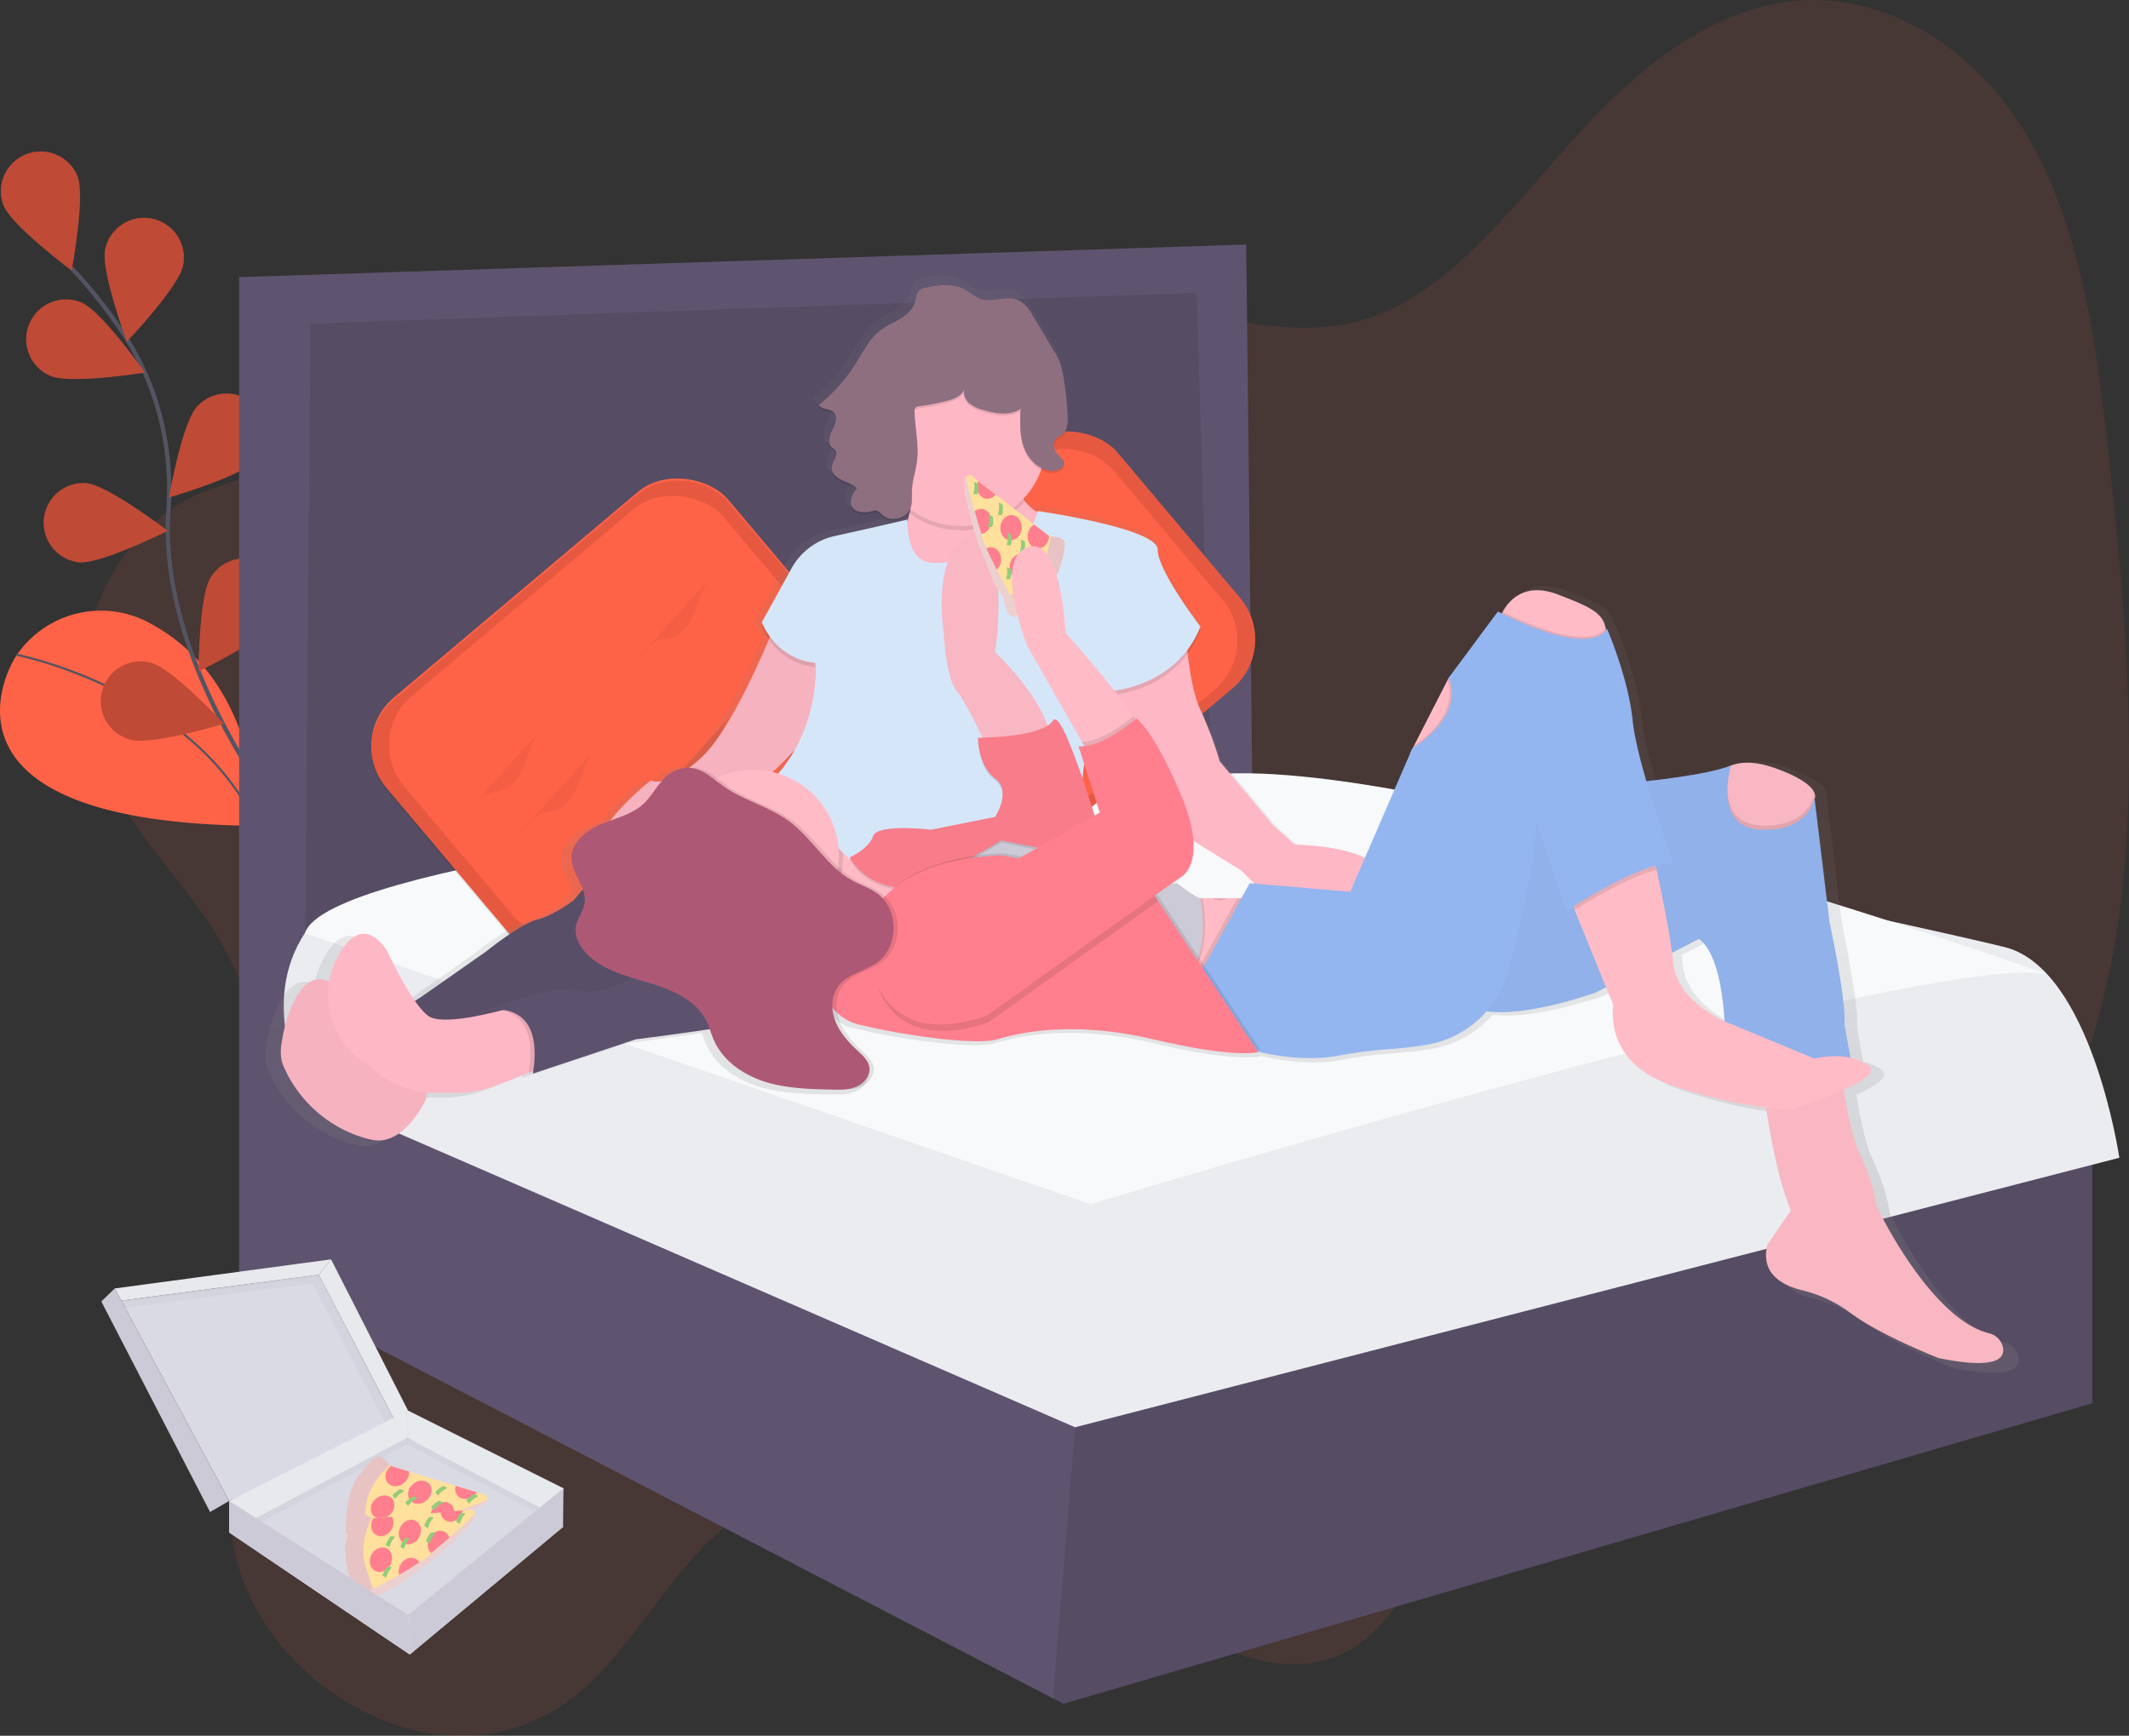 <svg id="6818efaf-4378-4c14-9516-44b92eaf5782" data-name="Layer 1" xmlns="http://www.w3.org/2000/svg" xmlns:xlink="http://www.w3.org/1999/xlink" width="995.12" height="811.51" viewBox="0 0 995.12 811.51"><rect x="0" y="0" width="995.12" height="811.51" fill="#333333" stroke="none"/><defs><linearGradient id="169a6170-5824-47ab-9bf9-72bd245246b5" x1="636.24" y1="686.05" x2="636.24" y2="173.03" gradientUnits="userSpaceOnUse"><stop offset="0" stop-color="gray" stop-opacity="0.25"/><stop offset="0.54" stop-color="gray" stop-opacity="0.12"/><stop offset="1" stop-color="gray" stop-opacity="0.1"/></linearGradient></defs><title>staying in</title><path d="M205,483.61c36.68,62.7,29.77,146.88,13.62,213-5.41,22.13-11.63,45.49-7,70.5,5.63,30.59,26.18,55,47,69.12,37.93,25.78,81.26,26.07,112.8.76,27.26-21.88,45.21-60.7,73-81.35C491,721,554.78,744.1,610.23,778.67c39.23,24.46,82.39,55.3,118.64,39.23,25.51-11.31,41.42-44.5,48.86-80.84,3.59-17.55,5.76-36.75,14-50,4.89-7.88,11.62-13.07,18.58-17.28,63.6-38.51,149.62-3.13,211-47,41.43-29.61,65-92.17,72.77-159.47s1.44-139.64-6.51-210.91c-5.65-50.65-13.3-104.92-38.74-146.59-26.91-44.09-69.35-64.47-106.25-61.25S873.6,71.49,846,100.63c-34.53,36.43-65.67,83.25-110.34,94.23-30.42,7.48-63.65-2.74-96-8.83-54-10.19-107.27-8.83-160.16-6.68-50.63,2.06-101.57,4.92-148.76,22.43-33.39,12.39-59,39.18-90.18,56.27-20.31,11.14-43.22,12.09-62.15,27.13-23.32,18.53-43.5,53.25-34.18,97.94C153.1,425.59,185.5,450.33,205,483.61Z" transform="translate(-102.44 -44.25)" fill="#ff6347" opacity="0.1"/><path d="M109.56,351.58S60,429,222.49,430.35c0,0,2.39-67.38-50.73-95.14a47.66,47.66,0,0,0-61.44,15.22Z" transform="translate(-102.44 -44.25)" fill="#ff6347"/><path d="M109.93,350.28s83.23,16.4,112.56,80.07" transform="translate(-102.44 -44.25)" fill="none" stroke="#535461" stroke-miterlimit="10"/><path d="M229.75,419.93s-53.44-69.06-48.56-137.14c2-28.57-4.71-57.11-20.21-81.21a222.5,222.5,0,0,0-25.11-32" transform="translate(-102.44 -44.25)" fill="none" stroke="#535461" stroke-miterlimit="10" stroke-width="2"/><path d="M138.67,126.65c3.73,9.56-2.76,44.05-2.76,44.05s-28.14-21-31.87-30.53a18.59,18.59,0,0,1,34.63-13.52Z" transform="translate(-102.44 -44.25)" fill="#ff6347"/><path d="M188,168.45c-2.06,10.06-26.26,35.48-26.26,35.48s-12.22-32.9-10.16-43A18.59,18.59,0,1,1,188,168.45Z" transform="translate(-102.44 -44.25)" fill="#ff6347"/><path d="M222,259.45c-6.86,7.64-40.57,17.37-40.57,17.37s6.06-34.57,12.91-42.21A18.59,18.59,0,1,1,222,259.45Z" transform="translate(-102.44 -44.25)" fill="#ff6347"/><path d="M232.33,334.11c-5.47,8.69-37.06,24-37.06,24s.13-35.09,5.6-43.78a18.59,18.59,0,1,1,31.46,19.8Z" transform="translate(-102.44 -44.25)" fill="#ff6347"/><path d="M126.08,220c9.46,4,44.11-1.58,44.11-1.58S150,189.7,140.51,185.71A18.59,18.59,0,1,0,126.08,220Z" transform="translate(-102.44 -44.25)" fill="#ff6347"/><path d="M139.21,307.13c10.22,1,41.61-14.71,41.61-14.71S153,271.1,142.73,270.13a18.59,18.59,0,0,0-3.52,37Z" transform="translate(-102.44 -44.25)" fill="#ff6347"/><path d="M163.6,390.1c9.91,2.69,43.5-7.47,43.5-7.47s-23.87-25.73-33.78-28.41a18.59,18.59,0,1,0-9.72,35.88Z" transform="translate(-102.44 -44.25)" fill="#ff6347"/><path d="M138.67,126.65c3.73,9.56-2.76,44.05-2.76,44.05s-28.14-21-31.87-30.53a18.59,18.59,0,0,1,34.63-13.52Z" transform="translate(-102.44 -44.25)" opacity="0.25"/><path d="M188,168.45c-2.06,10.06-26.26,35.48-26.26,35.48s-12.22-32.9-10.16-43A18.59,18.59,0,1,1,188,168.45Z" transform="translate(-102.44 -44.25)" opacity="0.25"/><path d="M222,259.45c-6.86,7.64-40.57,17.37-40.57,17.37s6.06-34.57,12.91-42.21A18.59,18.59,0,1,1,222,259.45Z" transform="translate(-102.44 -44.25)" opacity="0.25"/><path d="M232.33,334.11c-5.47,8.69-37.06,24-37.06,24s.13-35.09,5.6-43.78a18.59,18.59,0,1,1,31.46,19.8Z" transform="translate(-102.44 -44.25)" opacity="0.25"/><path d="M126.08,220c9.46,4,44.11-1.58,44.11-1.58S150,189.7,140.51,185.71A18.59,18.59,0,1,0,126.08,220Z" transform="translate(-102.44 -44.25)" opacity="0.25"/><path d="M139.21,307.13c10.22,1,41.61-14.71,41.61-14.71S153,271.1,142.73,270.13a18.59,18.59,0,0,0-3.52,37Z" transform="translate(-102.44 -44.25)" opacity="0.25"/><path d="M163.6,390.1c9.91,2.69,43.5-7.47,43.5-7.47s-23.87-25.73-33.78-28.41a18.59,18.59,0,1,0-9.72,35.88Z" transform="translate(-102.44 -44.25)" opacity="0.25"/><polygon points="123 140.05 123 481.88 577.8 393.53 569.11 131.36 123 140.05" fill="#5f546f"/><polygon points="123 140.05 123 481.88 577.8 393.53 569.11 131.36 123 140.05" opacity="0.1"/><polygon points="977.93 543.08 977.93 656.06 497.06 796.55 492.15 794.01 111.77 596.67 111.77 129.55 582.51 114.34 585.41 373.61 566.58 379.41 559.34 136.91 145.09 151.28 142.19 502.52 502.85 660.4 503.12 660.34 977.93 543.08" fill="#5f546f"/><polygon points="977.93 543.08 977.93 656.06 497.06 796.55 492.15 794.01 503.12 660.34 977.93 543.08" opacity="0.1"/><path d="M500.64,423.29s-232.82,23.23-255.46,56.88S245,555.1,245,555.1L604.93,711.53l488.12-126s-13-88.35-53.59-98.49S675.9,407.36,675.9,407.36,545.54,399.39,500.64,423.29Z" transform="translate(-102.44 -44.25)" fill="#ebecf0"/><path d="M245,480.5,612.17,607.24s391.64-118.77,447.12-107.55c0,0-274-98.05-383.39-93.79-87.21,3.4-178.52,17.72-178.52,17.72S255.13,447.92,245,480.5Z" transform="translate(-102.44 -44.25)" fill="#f8f9fa"/><rect x="287.05" y="304.73" width="209" height="148.87" rx="30" ry="30" transform="translate(-254.64 297.31) rotate(-40.12)" fill="#ff6347"/><rect x="287.05" y="305.73" width="209" height="148.87" rx="30" ry="30" transform="translate(-255.29 297.54) rotate(-40.12)" opacity="0.1"/><rect x="293.9" y="309.61" width="195.3" height="139.1" rx="30" ry="30" transform="translate(-254.64 297.31) rotate(-40.12)" fill="#ff6347"/><path d="M319.69,425.14c2.86-3.88,6-8,10.45-9.72,2.61-1,5.52-1.18,8.1-2.27,5.42-2.3,8.34-8.14,10.32-13.69s3.66-11.55,8-15.53" transform="translate(-102.44 -44.25)" opacity="0.05"/><path d="M344.66,434.56c2.86-3.88,6-8,10.45-9.72,2.61-1,5.52-1.18,8.1-2.27,5.42-2.3,8.34-8.14,10.32-13.69s3.66-11.55,8-15.53" transform="translate(-102.44 -44.25)" opacity="0.05"/><path d="M399.22,353.63c2.86-3.88,6-8,10.45-9.72,2.61-1,5.52-1.18,8.1-2.27,5.42-2.3,8.34-8.14,10.32-13.69s3.66-11.55,8-15.53" transform="translate(-102.44 -44.25)" opacity="0.05"/><path d="M408.79,418.15c2.86-3.88,6-8,10.45-9.72,2.61-1,5.52-1.18,8.1-2.27,5.42-2.3,8.34-8.14,10.32-13.69s3.66-11.55,8-15.53" transform="translate(-102.44 -44.25)" opacity="0.1"/><rect x="469.05" y="282.73" width="209" height="148.87" rx="30" ry="30" transform="translate(-197.63 409.41) rotate(-40.12)" fill="#ff6347"/><rect x="469.05" y="282.73" width="209" height="148.87" rx="30" ry="30" transform="translate(-197.63 409.41) rotate(-40.12)" opacity="0.1"/><rect x="475.9" y="287.61" width="195.3" height="139.1" rx="30" ry="30" transform="translate(-197.63 409.41) rotate(-40.12)" fill="#ff6347"/><path d="M501.69,403.14c2.86-3.88,6-8,10.45-9.72,2.61-1,5.52-1.18,8.1-2.27,5.42-2.3,8.34-8.14,10.32-13.69s3.66-11.55,8-15.53" transform="translate(-102.44 -44.25)" opacity="0.05"/><path d="M526.66,412.56c2.86-3.88,6-8,10.45-9.72,2.61-1,5.52-1.18,8.1-2.27,5.42-2.3,8.34-8.14,10.32-13.69s3.66-11.55,8-15.53" transform="translate(-102.44 -44.25)" opacity="0.05"/><path d="M581.22,331.63c2.86-3.88,6-8,10.45-9.72,2.61-1,5.52-1.18,8.1-2.27,5.42-2.3,8.34-8.14,10.32-13.69s3.66-11.55,8-15.53" transform="translate(-102.44 -44.25)" opacity="0.05"/><path d="M590.79,396.15c2.86-3.88,6-8,10.45-9.72,2.61-1,5.52-1.18,8.1-2.27,5.42-2.3,8.34-8.14,10.32-13.69s3.66-11.55,8-15.53" transform="translate(-102.44 -44.25)" opacity="0.1"/><path d="M1045.87,678.44a8.93,8.93,0,0,0-6.68-6.59c-28.13-7-53.45-60.45-53.45-60.45s-1-10.18-8.14-25.45c-3.33-7.13-5.76-19.13-7.42-29.91,9.09-4.1,16-8.67,11.49-11.83a22.74,22.74,0,0,0-8.32-3.49l-2.88-15.85c1-11.2-7.13-48.87-7.13-48.87l-7.05-58.42s.81-1.37-.45-3.63l0-.08-.19-.32-.09-.13-.21-.31-.12-.16-.38-.47-.25-.29-.21-.22-.3-.31-.23-.22-.36-.33-.24-.21-.47-.39-.21-.17c-.49-.39-1-.79-1.66-1.19l-.17-.11-.8-.51-.26-.16-.83-.49-.28-.16-1-.54-.21-.11q-1.29-.67-2.81-1.36l-.25-.11-1.3-.57-.45-.19-1.24-.51-.52-.21-1.37-.52-.49-.19-2-.71c-.67-.23-1.32-.44-2-.64l-.71-.2-1.19-.33-.77-.19-1.07-.24-.73-.15-1.1-.19-.59-.1q-.81-.12-1.59-.2l-.32,0-1.24-.09-.49,0h-1.49l-1,0-.39,0-1.17.12H921q-.66.09-1.28.21l-.11,0-1,.24-.3.08-.79.24-.34.11-.68.25-.35.14-.11,0-.24.11c-8.59,3-23.51,5.36-39.49,7.14-3.13-10.82-5.79-21.56-6.52-28.81-2-20.36-12.22-43.78-12.22-43.78a3.58,3.58,0,0,1-.41.76c0-.27-.09-.54-.14-.8-1.44-7.34-6.45-10-22.87-16.25-16-6.1-23.45,3.21-26.18,8.27-.16.29-.29.56-.42.82l-1.9-.94-23.42,31.56L781.6,361l-16,31.32-.54,1.06-.22.15-22.59,52.2c-12.71-6.38-33.4-6.38-33.4-6.38l-10.18-9.16L673.2,399.64A175,175,0,0,0,664,375.2c-3.29-7.13-5.1-18.1-6.08-26.7a46.94,46.94,0,0,0,6.08-11l-.56-.73c.19-.43.38-.86.56-1.3,0,0-20.36-26.47-20.36-36.65s-57-18.33-57-18.33-.05.2-.15.53a21.43,21.43,0,0,1-6-5.18c-.28-.35-.56-.73-.83-1.12a40.71,40.71,0,0,0,8.48-13.7,12.12,12.12,0,0,0,5.75,1.46c2.53,0,5.59-1.75,5.1-4.23h0a2.58,2.58,0,0,0,0-1c-.28-1.43-1.63-2.34-2.68-3.35a7.23,7.23,0,0,1-2.12-4.33,3.93,3.93,0,0,1,1.11-2.45,28.1,28.1,0,0,1,2.86-1.94c2.34-1.83,2.7-5.11,2.63-8.14,0-.64,0-1.27,0-1.89a145.48,145.48,0,0,0-2.28-19.92,32.5,32.5,0,0,0-1.24-5,36.6,36.6,0,0,0-3.33-6.47l-9.92-16.47a19.88,19.88,0,0,0-4.54-5.77c-6.93-5.33-15,1.16-21.62-2.59-3.46-1.94-5.94-4.4-10-5.33-4.71-1.07-9.66-.44-14.31.58a6.74,6.74,0,0,0-3.5,1.55c-1.31,1.35-1.33,3.44-1.83,5.25-1,3.5-3.9,6.11-7,8s-6.51,3.27-9.4,5.47c-5.28,4-8.29,10.22-11.82,15.83A81.51,81.51,0,0,1,482.54,230a2.47,2.47,0,0,0,.43.65l-.43.37c1,2.29,4.6,1.62,6.6,3.15a3.73,3.73,0,0,1,1.42,2.77,12.88,12.88,0,0,1-1.41,4.57c-.94,1.87-1.88,4.14-1.7,6.1a4.24,4.24,0,0,0,1,3.4,15.74,15.74,0,0,1,1.81,1.69,2.57,2.57,0,0,1,.41,1c-.29,1.86-1.91,3.9-2.08,5.94a4.16,4.16,0,0,0,0,.86c0,.05,0,.1,0,.16-.23,2.73,2.24,4.93,4.72,6.1,2.3,1.09,4.88,1.8,6.74,3.49-1.34,1.95-2.58,4.24-2.36,6.39a4.72,4.72,0,0,0,.45,2.59c1.58,3.17,6.08,3.19,9.52,2.35a4.85,4.85,0,0,1,2.78-.15,6.35,6.35,0,0,1,2.07,1.7c3.74,3.67,10.94,2.3,13.26-2.33l-.18.75c-.31,1.26-.66,2.55-1,3.87,0-.28,0-.55,0-.84,0,0-19.28,4.51-34.46,7.8a31.13,31.13,0,0,0-20.67,15.44l-14.1,25.63s.15.43.48,1.16l-.48.88a29.1,29.1,0,0,0,3.35,6.16c-6.43,15.16-20,44.78-31.86,55.94a70.77,70.77,0,0,1-6.07,5.12,15.51,15.51,0,0,0-6.89,1.42,17.41,17.41,0,0,0-6.24,5c-3.48.57-5.23-.29-5.23-.29s-11.67,9.18-19.19,19.1c-1.55.56-3.09,1.13-4.6,1.76-6.93,2.92-13.94,8.57-13.87,16.09,0,5.28,3.62,10,5.38,15l-4.37,5.1s-9.16,7.13-17.31,9.16S324,490.24,324,490.24l-30.54,21.38-3.22,2.07c-6.65-9.45-13.07-23.45-13.07-23.45s-11.2-20.36-23.42,2l-.37.67a38.32,38.32,0,0,0-3.95,11.51c-14.33-7-21.28,20.36-22.16,26.51-.2,1.39-2.07,8.11.4,13.72a60.79,60.79,0,0,0,37.41,33.87,50.59,50.59,0,0,0,5,1.27c15.27,3.05,25.45-19.34,25.45-19.34l.32-3.22a47.08,47.08,0,0,0,7,.2c1.49-.07,3-.08,4.67,0A60.35,60.35,0,0,0,331.41,553l13-5.21,2.17-.87c-.06.43-.12.86-.19,1.3L395.27,532s16.7-2.09,35.26-4.82c.58,1.64,1.12,3.3,1.8,4.91,4.25,10,14,16.77,24.31,20.05s21.34,3.55,32.17,3.79c1.12,0,2.24,0,3.37,0,3.55.05,7.17-.06,10.39-1.5,3.63-1.62,6.61-5.42,5.93-9.34-.53-3.06-3-5.33-5.3-7.43-4.41-4.08-8.62-8.62-10.84-14.2a20.88,20.88,0,0,1-1.15-4.06,22.38,22.38,0,0,0,9.93,5.47c20.36,5.09,56,10.18,66.17,7.13s35.63-9.16,74.32,0,49.88,6.11,49.88,6.11l-.17-.25c10.14,2.37,24.75,4.5,38.57,1.88a208.75,208.75,0,0,1,24.46-3.12c5.19-.36,11.25-1,17.41-2a48.32,48.32,0,0,0,28.38-16c20.3,2.75,52.19-9,52.19-9l4.67-2.43,3.48,8.54s-5.09,26.47,26.47,37.67a229.9,229.9,0,0,0,46.19,11.16c5.13,34.72,11.84,48.9,11.84,48.9l-11.2,16.29c-3.45,13.78,7,19.47,16.84,21.8a62.72,62.72,0,0,1,22.79,10.8c14.2,10.55,41.81,21.35,41.81,21.35C1043.27,689.4,1047,683.6,1045.87,678.44ZM683.38,451.56l6.3,6.3-2.23-.19-3.92,7.13H664c-2,0-11.2-7.13-11.2-7.13l-2.6.26,4.64-3.31s6.71-3.63,5.79-17.12Zm-69.71-26.07c-1.7-5.45-3.61-11.37-5.56-17.09.24-2.27.52-4.53.85-6.75l7.23,22.42ZM471,394.22a72.91,72.91,0,0,1-7.84,11.25c-.91-.28-1.83-.51-2.76-.73l0,0S465.17,400.56,471,394.22ZM889,495.33c-.15-1.41-.34-2.94-.56-4.55l12.77-6.65c8.16,6.12,11.21,23.47,12.22,39.27C909,521.39,890.81,512.26,889,495.33Z" transform="translate(-102.44 -44.25)" fill="url(#169a6170-5824-47ab-9bf9-72bd245246b5)"/><path d="M902.55,410.17s6-15,29-7,19.07,14.62,19.07,14.62l-3.07,13.38-12,7-20-2Z" transform="translate(-102.44 -44.25)" fill="#ffbcc7"/><path d="M950.8,417.25a1.93,1.93,0,0,1-.18.54l-3.07,13.38-12,7-20-2-13-26a15.84,15.84,0,0,1,8.43-7.82c4.47-1.87,11.07-2.48,20.57.82C950.68,409.82,951.18,415.52,950.8,417.25Z" transform="translate(-102.44 -44.25)" opacity="0.03"/><path d="M961.55,531.17s3,37,10,52,8,25,8,25,24.86,52.49,52.5,59.38a8.77,8.77,0,0,1,6.56,6.47c1.11,5.07-2.56,10.77-30.06,5.15,0,0-27.12-10.61-41.07-21a61.61,61.61,0,0,0-22.39-10.61c-9.62-2.29-19.92-7.88-16.54-21.42l11-16s-9-19-14-67S961.55,531.17,961.55,531.17Z" transform="translate(-102.44 -44.25)" fill="#ffbcc7"/><path d="M853.55,346.17c0,14-50-13-50-13a18.83,18.83,0,0,1,1.28-2.88c2.69-5,10-14.11,25.72-8.12,16.12,6.14,21,8.75,22.46,16A42.92,42.92,0,0,1,853.55,346.17Z" transform="translate(-102.44 -44.25)" fill="#ffbcc7"/><polygon points="692.11 305.92 662.11 363.92 659.31 351.77 660.86 348.73 676.58 317.97 677.11 316.92 692.11 305.92" fill="#ffbcc7"/><polygon points="588.11 419.92 572.11 454.92 561.11 465.92 555.95 460.49 553.89 458.32 542.11 445.92 553.11 419.92 588.11 419.92" fill="#ffbcc7"/><path d="M605.55,306.17s-68,32-70,31-28-7-16-31a105.49,105.49,0,0,0,8-22,93.58,93.58,0,0,0,3-24s42-19,45,3c1,7.12,3.3,12,6,15.43a19.69,19.69,0,0,0,13,7.57Z" transform="translate(-102.44 -44.25)" fill="#feb7c5"/><path d="M304.55,528.17l-3,30s-10,22-25,19a49.66,49.66,0,0,1-4.87-1.25,59.71,59.71,0,0,1-36.74-33.27c-2.43-5.51-.58-12.11-.39-13.48,1-7,10-42,29-20s30,33,30,33Z" transform="translate(-102.44 -44.25)" fill="#feb7c5"/><path d="M467.55,411.17l-85,40-12,14s-9,7-17,9-24,15-24,15l-30,21-14,9,14,11,43-10,52-11,27-13,77-67Z" transform="translate(-102.44 -44.25)" fill="#5d526d"/><path d="M304.55,528.17l-3,30s-10,22-25,19a49.66,49.66,0,0,1-4.87-1.25,59.71,59.71,0,0,1-36.74-33.27c-2.43-5.51-.58-12.11-.39-13.48,1-7,10-42,29-20s30,33,30,33Z" transform="translate(-102.44 -44.25)" opacity="0.03"/><path d="M467.55,411.17l-85,40-12,14s-9,7-17,9-24,15-24,15l-30,21-14,9,14,11,43-10,52-11,27-13,77-67Z" transform="translate(-102.44 -44.25)" opacity="0.05"/><path d="M363.55,540.17l-13.94,5.57-12.79,5.12a59.28,59.28,0,0,1-23.49,4.31c-1.6,0-3.13,0-4.59,0a45.68,45.68,0,0,1-31.81-10.83c-1.67-1.43-3.43-2.77-5.22-4a37.7,37.7,0,0,1-11.52-48.52l.36-.66c12-22,23-2,23-2s11,24,19,30c5.45,4.09,23.42.29,34.33-2.55,5.11-1.33,8.67-2.45,8.67-2.45Z" transform="translate(-102.44 -44.25)" fill="#feb7c5"/><path d="M349.61,545.74c3.26-21.38-5-27.67-12.73-29.12,5.11-1.33,8.67-2.45,8.67-2.45l18,26Z" transform="translate(-102.44 -44.25)" opacity="0.1"/><path d="M514.55,422.17l-104,73s-27,16-37,12-46,10-46,10,30-9,24,29l48-16s72-9,82-14,52-91,52-91Z" transform="translate(-102.44 -44.25)" fill="#5d526d"/><path d="M656.55,337.17s1,26,7,39a171.89,171.89,0,0,1,9,24l25,30,10,9s38,0,42,16-58,5-58,5l-9-9-42-26-24-73Z" transform="translate(-102.44 -44.25)" fill="#feb7c5"/><path d="M465.55,334.17s-19,49-35,64-24,11-24,11-42,33-17,41,38-27,38-27l36-18s33-29,31-50S465.55,334.17,465.55,334.17Z" transform="translate(-102.44 -44.25)" fill="#feb7c5"/><path d="M465.55,334.17s-19,49-35,64-24,11-24,11-42,33-17,41,38-27,38-27l36-18s33-29,31-50S465.55,334.17,465.55,334.17Z" transform="translate(-102.44 -44.25)" opacity="0.03"/><path d="M546.11,309.1c-7.41.38-19.25,3.71-19.56-19.93,0,0-18.94,4.43-33.85,7.66A30.58,30.58,0,0,0,472.39,312l-13.85,25.17s6,17,25,19c0,0,4,40-32,65s93,60,93,60l64-21s-7-72,14-91c0,0,30-2,41-30,0,0-20-26-20-36s-56-18-56-18-6.78,27.4-30.39,24.28A60.4,60.4,0,0,0,546.11,309.1Z" transform="translate(-102.44 -44.25)" opacity="0.1"/><path d="M546.11,307.1c-7.41.38-19.25,3.71-19.56-19.93,0,0-18.94,4.43-33.85,7.66A30.58,30.58,0,0,0,472.39,310l-13.85,25.17s6,17,25,19c0,0,4,40-32,65s93,60,93,60l64-21s-7-72,14-91c0,0,30-2,41-30,0,0-20-26-20-36s-56-18-56-18-6.78,27.4-30.39,24.28A60.4,60.4,0,0,0,546.11,307.1Z" transform="translate(-102.44 -44.25)" fill="#d6e6f9"/><path d="M961.55,531.17s3,37,10,52,8,25,8,25,24.86,52.49,52.5,59.38a8.77,8.77,0,0,1,6.56,6.47c1.11,5.07-2.56,10.77-30.06,5.15,0,0-27.12-10.61-41.07-21a61.61,61.61,0,0,0-22.39-10.61c-9.62-2.29-19.92-7.88-16.54-21.42l11-16s-9-19-14-67S961.55,531.17,961.55,531.17Z" transform="translate(-102.44 -44.25)" opacity="0.03"/><path d="M950.8,417.25a1.93,1.93,0,0,1-.18.54l-3.07,13.38-12,7-20-2-13-26a15.84,15.84,0,0,1,8.43-7.82c-1.55,6.77-4.57,27,14.57,27.82,23,1,25-15,25-15Z" transform="translate(-102.44 -44.25)" opacity="0.1"/><path d="M806.55,414.17s81-3,105-12c0,0-9,29,14,30s25-15,25-15l7,58s8,37,7,48l4,22s-54,18-60,6c0,0,4-56-12-68l-48,25s-46,17-62,5S806.55,414.17,806.55,414.17Z" transform="translate(-102.44 -44.25)" fill="#94b6f0"/><path d="M806.55,414.17s81-3,105-12c0,0-9,29,14,30s25-15,25-15l7,58s8,37,7,48l4,22s-54,18-60,6c0,0,4-56-12-68l-48,25s-46,17-62,5S806.55,414.17,806.55,414.17Z" transform="translate(-102.44 -44.25)" opacity="0.03"/><path d="M581.56,278.6a40,40,0,0,1-54,5.6,93.58,93.58,0,0,0,3-24s42-19,45,3C576.52,270.29,578.85,275.2,581.56,278.6Z" transform="translate(-102.44 -44.25)" opacity="0.1"/><circle cx="449.11" cy="205.92" r="40" fill="#feb7c5"/><path d="M535.43,179.69a6.62,6.62,0,0,0-3.44,1.53c-1.29,1.32-1.3,3.38-1.8,5.16-1,3.43-3.83,6-6.88,7.85s-6.4,3.22-9.24,5.37c-5.19,3.93-8.14,10-11.61,15.55a80.07,80.07,0,0,1-17.2,19.41c1,2.25,4.52,1.59,6.48,3.09,2.37,1.81,1.35,5.55,0,8.21s-2.69,6.17-.64,8.33a15.45,15.45,0,0,1,1.78,1.66c1.57,2.29-1.41,5.07-1.64,7.84s2.2,4.84,4.64,6,5.2,1.86,7,3.82c-1.8,2.49-3.67,5.68-2.3,8.43,1.55,3.11,6,3.13,9.35,2.3a4.77,4.77,0,0,1,2.73-.15,6.24,6.24,0,0,1,2,1.67c3.81,3.74,11.3,2.16,13.27-2.81,1.07-2.7.64-5.72.75-8.62.18-4.6,1.79-9,2.37-13.6,1-7.73-1-15.51-1.13-23.3a2.42,2.42,0,0,1,.3-1.47,2.52,2.52,0,0,1,1.81-.77A111.25,111.25,0,0,0,545,232.67c3.3-.85,7-2.25,8.14-5.46-.67,2.36.52,4.94,2.36,6.56a17.21,17.21,0,0,0,6.56,3.17c5.75,1.74,12.4,2.77,17.4-.55-.27,6.16-.51,12.52,1.67,18.29s7.45,10.84,13.61,10.79c2.48,0,5.49-1.72,5-4.15-.28-1.4-1.61-2.3-2.63-3.29-2.06-2-3-5.63-1-7.66a27.62,27.62,0,0,1,2.81-1.9c2.52-2,2.7-5.66,2.56-8.85A142.89,142.89,0,0,0,599.24,220,31.92,31.92,0,0,0,598,215.1a36,36,0,0,0-3.27-6.36L585,192.57a19.53,19.53,0,0,0-4.46-5.67c-6.81-5.23-14.7,1.14-21.24-2.54-3.4-1.91-5.84-4.33-9.82-5.23C544.86,178.07,540,178.69,535.43,179.69Z" transform="translate(-102.44 -44.25)" opacity="0.1"/><path d="M535.43,178.69a6.62,6.62,0,0,0-3.44,1.53c-1.29,1.32-1.3,3.38-1.8,5.16-1,3.43-3.83,6-6.88,7.85s-6.4,3.22-9.24,5.37c-5.19,3.93-8.14,10-11.61,15.55a80.07,80.07,0,0,1-17.2,19.41c1,2.25,4.52,1.59,6.48,3.09,2.37,1.81,1.35,5.55,0,8.21s-2.69,6.17-.64,8.33a15.45,15.45,0,0,1,1.78,1.66c1.57,2.29-1.41,5.07-1.64,7.84s2.2,4.84,4.64,6,5.2,1.86,7,3.82c-1.8,2.49-3.67,5.68-2.3,8.43,1.55,3.11,6,3.13,9.35,2.3a4.77,4.77,0,0,1,2.73-.15,6.24,6.24,0,0,1,2,1.67c3.81,3.74,11.3,2.16,13.27-2.81,1.07-2.7.64-5.72.75-8.62.18-4.6,1.79-9,2.37-13.6,1-7.73-1-15.51-1.13-23.3a2.42,2.42,0,0,1,.3-1.47,2.52,2.52,0,0,1,1.81-.77A111.25,111.25,0,0,0,545,231.67c3.3-.85,7-2.25,8.14-5.46-.67,2.36.52,4.94,2.36,6.56a17.21,17.21,0,0,0,6.56,3.17c5.75,1.74,12.4,2.77,17.4-.55-.27,6.16-.51,12.52,1.67,18.29s7.45,10.84,13.61,10.79c2.48,0,5.49-1.72,5-4.15-.28-1.4-1.61-2.3-2.63-3.29-2.06-2-3-5.63-1-7.66a27.62,27.62,0,0,1,2.81-1.9c2.52-2,2.7-5.66,2.56-8.85A142.89,142.89,0,0,0,599.24,219,31.92,31.92,0,0,0,598,214.1a36,36,0,0,0-3.27-6.36L585,191.57a19.53,19.53,0,0,0-4.46-5.67c-6.81-5.23-14.7,1.14-21.24-2.54-3.4-1.91-5.84-4.33-9.82-5.23C544.86,177.07,540,177.69,535.43,178.69Z" transform="translate(-102.44 -44.25)" fill="#8e6f80"/><path d="M516.55,493.17l-15,10a158.22,158.22,0,0,0-19.27-28.39c-7.43-8.71-16.8-17.58-27.73-23.61-29-16,28-25,28-25a114.5,114.5,0,0,0,14,16.84c10.06,10,24.4,20,39,16.16C562.55,452.17,516.55,493.17,516.55,493.17Z" transform="translate(-102.44 -44.25)" fill="#ffbcc7"/><rect x="441.11" y="391.92" width="62" height="21" fill="#cccad6"/><path d="M563.55,393.17s-9-20-14-26-6-27-6-27-6-37,12-45,13,46,13,46l-1,8s27,25,26,44S563.55,393.17,563.55,393.17Z" transform="translate(-102.44 -44.25)" fill="#ffbcc7"/><path d="M563.55,393.17s-9-20-14-26-6-27-6-27-6-37,12-45,13,46,13,46l-1,8s27,25,26,44S563.55,393.17,563.55,393.17Z" transform="translate(-102.44 -44.25)" opacity="0.03"/><path d="M499.55,446.17s9-4,11-10,27-3,27-3l30-6s8-12,0-18-8-19-8-19,27.76,0,34.32-7.12a6,6,0,0,0,.68-.88c5-8,26,66,26,66l-50-10-38,22S510.55,464.17,499.55,446.17Z" transform="translate(-102.44 -44.25)" opacity="0.1"/><path d="M499.55,445.17s9-4,11-10,27-3,27-3l30-6s8-12,0-18-8-19-8-19,27.76,0,34.32-7.12a6,6,0,0,0,.68-.88c5-8,26,66,26,66l-50-10-38,22S510.55,463.17,499.55,445.17Z" transform="translate(-102.44 -44.25)" fill="#ff7f8e"/><path d="M499.55,445.17s9-4,11-10,27-3,27-3l30-6s8-12,0-18-8-19-8-19,27.76,0,34.32-7.12a6,6,0,0,0,.68-.88c5-8,26,66,26,66l-50-10-38,22S510.55,463.17,499.55,445.17Z" transform="translate(-102.44 -44.25)" opacity="0.03"/><path d="M656.33,502.57l-11.78-12.4,11-26h9S670.34,491.18,656.33,502.57Z" transform="translate(-102.44 -44.25)" opacity="0.1"/><path d="M632.55,459.17l20-2s9,7,11,7c0,0,6,28-9,39s-34-10-34-10l-17-20Z" transform="translate(-102.44 -44.25)" fill="#cccad6"/><path d="M938.55,563.17s-25-1-56-12-26-37-26-37l-18.13-44.49-3.87-9.51,39-24s1.42,6.13,3.25,14.73c2.79,13.06,6.54,31.81,7.75,43.27,2,19,25,28,25,28l41,17s15-4,25,3S938.55,563.17,938.55,563.17Z" transform="translate(-102.44 -44.25)" fill="#ffbcc7"/><polygon points="578.26 419.92 588.11 419.92 572.11 454.92 561.11 465.92 555.95 460.49 578.26 419.92" opacity="0.1"/><path d="M853.55,346.17c0,14-50-13-50-13a18.83,18.83,0,0,1,1.28-2.88C841.49,348.15,850.9,341,853,338.13A42.92,42.92,0,0,1,853.55,346.17Z" transform="translate(-102.44 -44.25)" opacity="0.1"/><path d="M779.55,361.17l15-11-30,58L761.75,396l1.55-3c20.14-14,17.13-27,15.72-30.76Z" transform="translate(-102.44 -44.25)" opacity="0.1"/><path d="M876.8,450.9c-12.53,3.08-30.55,13.86-38.38,18.78l-3.87-9.51,39-24S875,442.3,876.8,450.9Z" transform="translate(-102.44 -44.25)" opacity="0.1"/><path d="M686.55,457.17l-33,60,24,15s26.59,10.17,50.73,5.6a205.06,205.06,0,0,1,24-3.07c5.09-.35,11-1,17.1-2a47.49,47.49,0,0,0,38-34.76c6.16-23.46,14.72-59.51,12.54-71.33a10.85,10.85,0,0,0-.36-1.46l10,30,5,15s36-24,50-22c0,0-17-47-19-67s-12-43-12-43-5,15-51-8l-23,31s9,16-17,33l-29,67Z" transform="translate(-102.44 -44.25)" fill="#94b6f0"/><path d="M496.55,444.17a39.85,39.85,0,0,1-14.27,30.61c-7.43-8.71-16.8-17.58-27.73-23.61-29-16,28-25,28-25a114.5,114.5,0,0,0,14,16.84C496.54,443.39,496.55,443.78,496.55,444.17Z" transform="translate(-102.44 -44.25)" opacity="0.1"/><circle cx="352.11" cy="399.92" r="40" fill="#ffbcc7"/><path d="M691.55,535.17s-11,3-49-6-63-3-73,0-45-2-65-7-22-35-22-35c7,1,38-28,38-28,18-16,51-16,51-16l12.82,2.3,54.18,9.7,6.23,9.41Z" transform="translate(-102.44 -44.25)" opacity="0.1"/><path d="M690.55,536.17s-11,3-49-6-63-3-73,0-45-2-65-7-22-35-22-35c7,1,38-28,38-28,18-16,51-16,51-16l12.82,2.3,54.18,9.7,6.23,9.41Z" transform="translate(-102.44 -44.25)" fill="#ff7f8e"/><path d="M643.78,465.58l-79.23,56.59c-22.75,7.72-36.26,3.39-44.28-4.47-15-14.75-10-40.18,9.18-48.9a82.22,82.22,0,0,1,26.1-6.63l27.82-15.7,54.18,9.7Z" transform="translate(-102.44 -44.25)" opacity="0.1"/><path d="M669.13,464.17s2.92,2.5,6.92,0" transform="translate(-102.44 -44.25)" opacity="0.1"/><path d="M556.48,266.37s-3-.07-3.14,2.36c-.07,1.16,1.82,8.28,3.83,15.38,1,3.49,2,7,2.8,9.76,1,3.41,1.69,5.76,1.69,5.76l.79,1.67,4.73,10.07,4.45,9.47,2.77,3.57,14.51-10,7.2-18.31-3.31-1.45-.57-.25-6.39-5-18-14-8.12-6.3-1-.74Z" transform="translate(-102.44 -44.25)" fill="#ffe09c"/><path d="M578.77,330.61s15.94-10.64,18.75-20c0,0,2.74-7.94,2.64-11.93,0,0,.6-3.74-6.67-3.55,0,0-1.24,13.63-10.1,20.79l-8.86,7.17Z" transform="translate(-102.44 -44.25)" fill="#e7c4c3"/><ellipse cx="579.35" cy="309.12" rx="5.9" ry="5" transform="translate(105.73 806.56) rotate(-83.66)" fill="#ff7f8e"/><ellipse cx="574.98" cy="290.93" rx="5.9" ry="5" transform="translate(119.92 786.04) rotate(-83.66)" fill="#ff7f8e"/><path d="M585.82,289.47a6.16,6.16,0,0,0-3,4.78c-.36,3.24,1.57,6.11,4.31,6.41s5.26-2.07,5.62-5.31q0-.34,0-.67l-.57-.25Z" transform="translate(-102.44 -44.25)" fill="#ff7f8e"/><path d="M566,300.12a4.59,4.59,0,0,0-3.55,1.19l4.73,10.07a6.13,6.13,0,0,0,3.14-4.85C570.67,303.29,568.74,300.42,566,300.12Z" transform="translate(-102.44 -44.25)" fill="#ff7f8e"/><path d="M561.42,282.18a4.79,4.79,0,0,0-4.26,1.94c1,3.49,2,7,2.8,9.76l.16,0c2.74.3,5.26-2.07,5.62-5.31S564.16,282.48,561.42,282.18Z" transform="translate(-102.44 -44.25)" fill="#ff7f8e"/><path d="M559.64,269.17a6.87,6.87,0,0,0-.47,1.85c-.36,3.24,1.57,6.11,4.31,6.41a4.8,4.8,0,0,0,4.28-2Z" transform="translate(-102.44 -44.25)" fill="#ff7f8e"/><path d="M574.51,315.15l-1.88-.21a10.36,10.36,0,0,0,.59-4.41q0-.15-.07-.29c-.52-1.82,1.88.21,1.88.21S575.28,314.33,574.51,315.15Z" transform="translate(-102.44 -44.25)" fill="#94cc79"/><path d="M581,302.28l-1.88-.21a10.36,10.36,0,0,0,.59-4.41q0-.15-.07-.29c-.52-1.82,1.88.21,1.88.21S581.74,301.46,581,302.28Z" transform="translate(-102.44 -44.25)" fill="#94cc79"/><path d="M574.78,299.28l-1.88-.21a10.36,10.36,0,0,0,.59-4.41q0-.15-.07-.29c-.52-1.82,1.88.21,1.88.21S575.55,298.46,574.78,299.28Z" transform="translate(-102.44 -44.25)" fill="#94cc79"/><path d="M566.09,290.67l-1.88-.21a10.36,10.36,0,0,0,.59-4.41q0-.15-.07-.29c-.52-1.82,1.88.21,1.88.21S566.86,289.85,566.09,290.67Z" transform="translate(-102.44 -44.25)" fill="#94cc79"/><path d="M559.19,275.37l-1.88-.21a10.36,10.36,0,0,0,.59-4.41q0-.15-.07-.29c-.52-1.82,1.88.21,1.88.21S560,274.55,559.19,275.37Z" transform="translate(-102.44 -44.25)" fill="#94cc79"/><path d="M570.66,285.06l-1.88-.21a10.36,10.36,0,0,0,.59-4.41q0-.15-.07-.29c-.52-1.82,1.88.21,1.88.21S571.43,284.24,570.66,285.06Z" transform="translate(-102.44 -44.25)" fill="#94cc79"/><path d="M573,330s3.47,5.46,5.81.65a20.88,20.88,0,0,0-4.84-9.41s-13.18-24-13-28.07c0,0-7.39-24-6.68-25.46,0,0-1.27-1.59-1,5S559.57,298,559.57,298l7.64,19.23,4.11,6.25Z" transform="translate(-102.44 -44.25)" fill="#e7c4c3"/><path d="M573,330s3.47,5.46,5.81.65a20.88,20.88,0,0,0-4.84-9.41s-13.18-24-13-28.07c0,0-7.39-24-6.68-25.46,0,0-1.27-1.59-1,5S559.57,298,559.57,298l7.64,19.23,4.11,6.25Z" transform="translate(-102.44 -44.25)" fill="#fff" opacity="0.2"/><path d="M635.55,386.17c0,7-24,11-24,11l-3.39-6-25.61-45s-16-40,0-46,18,40,18,40,23,25.63,31.71,39.07C634.3,382.37,635.55,384.85,635.55,386.17Z" transform="translate(-102.44 -44.25)" fill="#ffbcc7"/><path d="M635.55,386.17c0,7-24,11-24,11l-3.39-6c8.94-.29,20.32-8.9,24.1-12C634.3,382.37,635.55,384.85,635.55,386.17Z" transform="translate(-102.44 -44.25)" opacity="0.1"/><path d="M519.27,514.69c8,7.86,21.53,12.19,44.28,4.47l91-65s13-7,0-38-21-36-21-36-16,14-27,13l10,31-62,35a82.26,82.26,0,0,0-26.1,6.63C509.26,474.52,504.23,499.95,519.27,514.69Z" transform="translate(-102.44 -44.25)" fill="#ff7f8e"/><path d="M419.82,404.59c-6.63,2.88-9.43,10.71-14.75,15.61s-13.08,6.59-19.88,9.46-13.69,8.41-13.62,15.8,7.33,13.88,6.1,21.25c-.63,3.79-3.45,6.94-4.1,10.72-.71,4.08,1.25,8.21,3.92,11.38,7.28,8.64,19.06,11.61,29.89,14.82s22.5,8,27.38,18.18c1.3,2.72,2,5.67,3.21,8.44,4.17,9.79,13.74,16.47,23.88,19.7s21,3.49,31.6,3.72c3.9.08,8,.14,11.52-1.45s6.49-5.33,5.82-9.17c-.52-3-3-5.23-5.21-7.3-4.33-4-8.47-8.47-10.65-14s-2.06-12.2,1.62-16.81c4.36-5.46,12.17-6.58,17.85-10.65,10.19-7.3,10.29-24.84.2-32.26-3.59-2.64-7.95-4-11.85-6.15-11.73-6.46-18.43-19.38-29.14-27.42-8.51-6.39-18.93-9.23-28-14.62C437.2,408.89,431.16,399.67,419.82,404.59Z" transform="translate(-102.44 -44.25)" opacity="0.1"/><path d="M417.82,404.59c-6.63,2.88-9.43,10.71-14.75,15.61s-13.08,6.59-19.88,9.46-13.69,8.41-13.62,15.8,7.33,13.88,6.1,21.25c-.63,3.79-3.45,6.94-4.1,10.72-.71,4.08,1.25,8.21,3.92,11.38,7.28,8.64,19.06,11.61,29.89,14.82s22.5,8,27.38,18.18c1.3,2.72,2,5.67,3.21,8.44,4.17,9.79,13.74,16.47,23.88,19.7s21,3.49,31.6,3.72c3.9.08,8,.14,11.52-1.45s6.49-5.33,5.82-9.17c-.52-3-3-5.23-5.21-7.3-4.33-4-8.47-8.47-10.65-14s-2.06-12.2,1.62-16.81c4.36-5.46,12.17-6.58,17.85-10.65,10.19-7.3,10.29-24.84.2-32.26-3.59-2.64-7.95-4-11.85-6.15-11.73-6.46-18.43-19.38-29.14-27.42-8.51-6.39-18.93-9.23-28-14.62C435.2,408.89,429.16,399.67,417.82,404.59Z" transform="translate(-102.44 -44.25)" fill="#ad5975"/><polygon points="263.27 713.78 191.51 773.56 107.04 716.47 190.08 672.09 260.05 705.19 263.27 713.78" fill="#dadae5"/><polygon points="154.74 588.78 190.71 659.47 107.13 701.71 53.63 602.38 154.74 588.78" fill="none"/><polygon points="149.01 595.94 185.16 665.38 107.13 701.71 56.68 608.06 149.01 595.94" fill="#dadae5"/><polygon points="154.74 589.5 149.01 596.66 56.68 608.78 53.63 603.1 154.74 589.5" opacity="0.03"/><polygon points="190.71 660.19 154.74 589.5 149.01 596.66 184.25 664.35 190.71 660.19" opacity="0.03"/><polygon points="154.74 588.78 149.01 595.94 56.68 608.06 53.63 602.38 154.74 588.78" fill="#eff0f4"/><polygon points="190.71 659.47 154.74 588.78 149.01 595.94 184.25 663.64 190.71 659.47" fill="#eff0f4"/><polygon points="154.74 588.78 146.01 599.94 53.68 612.06 53.63 602.38 154.74 588.78" opacity="0.03"/><polygon points="190.71 659.47 154.74 588.78 146.01 599.94 181.25 667.64 190.71 659.47" opacity="0.03"/><polygon points="190.71 660.54 190.71 675.07 107.13 719.63 107.13 702.78 190.71 660.54" opacity="0.03"/><polygon points="263.36 696.87 190.71 660.54 190.08 675.16 261.76 712.82 263.36 696.87" opacity="0.03"/><polygon points="190.71 659.47 190.71 672 107.13 716.56 107.13 701.71 190.71 659.47" fill="#eff0f4"/><polygon points="263.36 695.8 190.71 659.47 190.08 672.09 261.76 709.74 263.36 695.8" fill="#eff0f4"/><polygon points="190.71 659.47 190.71 672 107.13 716.56 107.13 701.71 190.71 659.47" opacity="0.03"/><polygon points="263.36 695.8 190.71 659.47 190.08 672.09 261.76 709.74 263.36 695.8" opacity="0.03"/><polygon points="263.36 695.8 263.18 713.87 191.6 773.47 190.71 755.03 263.36 695.8" fill="#cccad6"/><path d="M329.39,742.91s1.78,2.4-.12,3.93c-.91.73-7.82,3.27-14.78,5.73-3.42,1.21-6.85,2.39-9.59,3.33l-5.69,1.93-1.82.32-11,1.93-10.3,1.82-4.51-.21-.19-17.61,10.83-16.42,3.09,1.87.54.32,7.74,2.37,21.84,6.7,9.83,3,1.15.35Z" transform="translate(-102.44 -44.25)" fill="#ffe09c"/><path d="M264,761.67s-.48-19.16,5.57-26.85c0,0,4.91-6.81,8.24-9,0,0,2.71-2.64,6.74,3.41,0,0-10.43,8.86-11.19,20.23l-.76,11.37Z" transform="translate(-102.44 -44.25)" fill="#e7c4c3"/><ellipse cx="281.27" cy="748.82" rx="5.9" ry="5" transform="translate(-527.94 329.97) rotate(-41.49)" fill="#ff7f8e"/><ellipse cx="298.65" cy="741.92" rx="5.9" ry="5" transform="translate(-519 339.75) rotate(-41.49)" fill="#ff7f8e"/><path d="M293.61,732.22a6.16,6.16,0,0,1-2.18,5.21c-2.44,2.16-5.9,2.23-7.73.16s-1.33-5.49,1.11-7.65q.25-.22.52-.42l.54.32Z" transform="translate(-102.44 -44.25)" fill="#ff7f8e"/><path d="M296.32,754.56a4.59,4.59,0,0,1,1.07,3.59l-11,1.93a6.13,6.13,0,0,1,2.16-5.36C291,752.57,294.49,752.49,296.32,754.56Z" transform="translate(-102.44 -44.25)" fill="#ff7f8e"/><path d="M313.62,748a4.79,4.79,0,0,1,.87,4.6c-3.42,1.21-6.85,2.39-9.59,3.33l-.11-.12c-1.83-2.07-1.33-5.49,1.11-7.65S311.79,745.91,313.62,748Z" transform="translate(-102.44 -44.25)" fill="#ff7f8e"/><path d="M325.28,741.93a6.87,6.87,0,0,1-1.24,1.45c-2.44,2.16-5.9,2.23-7.73.16a4.8,4.8,0,0,1-.86-4.63Z" transform="translate(-102.44 -44.25)" fill="#ff7f8e"/><path d="M279.12,756.25l1.25,1.42a10.36,10.36,0,0,1,3.26-3l.28-.11c1.79-.62-1.25-1.42-1.25-1.42S279.35,755.15,279.12,756.25Z" transform="translate(-102.44 -44.25)" fill="#94cc79"/><path d="M285.93,743.56l1.25,1.42a10.36,10.36,0,0,1,3.26-3l.28-.11c1.79-.62-1.25-1.42-1.25-1.42S286.15,742.46,285.93,743.56Z" transform="translate(-102.44 -44.25)" fill="#94cc79"/><path d="M291.94,746.9l1.25,1.42a10.36,10.36,0,0,1,3.26-3l.28-.11c1.79-.62-1.25-1.42-1.25-1.42S292.17,745.79,291.94,746.9Z" transform="translate(-102.44 -44.25)" fill="#94cc79"/><path d="M304,749l1.25,1.42a10.36,10.36,0,0,1,3.26-3l.28-.11c1.79-.62-1.25-1.42-1.25-1.42S304.21,747.94,304,749Z" transform="translate(-102.44 -44.25)" fill="#94cc79"/><path d="M320.47,745.87l1.25,1.42a10.36,10.36,0,0,1,3.26-3l.28-.11c1.79-.62-1.25-1.42-1.25-1.42S320.7,744.77,320.47,745.87Z" transform="translate(-102.44 -44.25)" fill="#94cc79"/><path d="M305.94,742.08l1.25,1.42a10.36,10.36,0,0,1,3.26-3l.28-.11c1.79-.62-1.25-1.42-1.25-1.42S306.17,741,305.94,742.08Z" transform="translate(-102.44 -44.25)" fill="#94cc79"/><path d="M267.91,766s-6.46.31-3.88-4.38a20.88,20.88,0,0,1,10.48-1.46s27.22-3,30.43-5.53c0,0,23.88-7.78,24.67-9.2,0,0,2,.12-3.54,3.74s-24.36,9.41-24.36,9.41l-20.13,4.82-7.48.24Z" transform="translate(-102.44 -44.25)" fill="#e7c4c3"/><path d="M267.91,766s-6.46.31-3.88-4.38a20.88,20.88,0,0,1,10.48-1.46s27.22-3,30.43-5.53c0,0,23.88-7.78,24.67-9.2,0,0,2,.12-3.54,3.74s-24.36,9.41-24.36,9.41l-20.13,4.82-7.48.24Z" transform="translate(-102.44 -44.25)" fill="#fff" opacity="0.2"/><path d="M322.86,749.76s2.55,1.55,1.37,3.68c-.57,1-6,6-11.54,10.87-2.71,2.4-5.45,4.79-7.63,6.7-2.68,2.33-4.54,3.93-4.54,3.93l-1.57,1-9.42,5.91-8.86,5.56-4.26,1.5-6.81-16.24,3.85-19.29,3.57.57.62.1,8.06-.71,22.75-2,10.24-.91,1.2-.11Z" transform="translate(-102.44 -44.25)" fill="#ffe09c"/><path d="M269.37,791.74s-7.66-17.57-5-27c0,0,2-8.16,4.23-11.46,0,0,1.52-3.47,7.53.62,0,0-6.32,12.13-2.75,23L277,787.69Z" transform="translate(-102.44 -44.25)" fill="#e7c4c3"/><ellipse cx="280.5" cy="773.35" rx="5.9" ry="5" transform="translate(-639.37 636.57) rotate(-63.6)" fill="#ff7f8e"/><ellipse cx="294.01" cy="760.41" rx="5.9" ry="5" transform="translate(-620.28 641.48) rotate(-63.6)" fill="#ff7f8e"/><path d="M285.69,753.33a6.16,6.16,0,0,1-.06,5.64c-1.45,2.92-4.62,4.29-7.1,3.06s-3.3-4.58-1.85-7.5q.15-.3.33-.59l.62.1Z" transform="translate(-102.44 -44.25)" fill="#ff7f8e"/><path d="M296.6,773a4.59,4.59,0,0,1,2.34,2.92l-9.42,5.91a6.13,6.13,0,0,1,0-5.78C291,773.15,294.13,771.78,296.6,773Z" transform="translate(-102.44 -44.25)" fill="#ff7f8e"/><path d="M310.15,760.38a4.79,4.79,0,0,1,2.54,3.93c-2.71,2.4-5.45,4.79-7.63,6.7l-.14-.07c-2.47-1.23-3.3-4.58-1.85-7.5S307.68,759.16,310.15,760.38Z" transform="translate(-102.44 -44.25)" fill="#ff7f8e"/><path d="M318.68,750.4a6.87,6.87,0,0,1-.61,1.81c-1.45,2.92-4.62,4.29-7.1,3.06a4.8,4.8,0,0,1-2.54-4Z" transform="translate(-102.44 -44.25)" fill="#ff7f8e"/><path d="M281.31,781l1.69.84a10.36,10.36,0,0,1,1.89-4l.21-.21c1.43-1.25-1.69-.84-1.69-.84S281.11,779.93,281.31,781Z" transform="translate(-102.44 -44.25)" fill="#94cc79"/><path d="M282.84,766.72l1.69.84a10.36,10.36,0,0,1,1.89-4l.21-.21c1.43-1.25-1.69-.84-1.69-.84S282.63,765.62,282.84,766.72Z" transform="translate(-102.44 -44.25)" fill="#94cc79"/><path d="M289.66,767.55l1.69.84a10.36,10.36,0,0,1,1.89-4l.21-.21c1.43-1.25-1.69-.84-1.69-.84S289.46,766.44,289.66,767.55Z" transform="translate(-102.44 -44.25)" fill="#94cc79"/><path d="M301.63,765l1.69.84a10.36,10.36,0,0,1,1.89-4l.21-.21c1.43-1.25-1.69-.84-1.69-.84S301.43,763.89,301.63,765Z" transform="translate(-102.44 -44.25)" fill="#94cc79"/><path d="M315.71,755.86l1.69.84a10.36,10.36,0,0,1,1.89-4l.21-.21c1.43-1.25-1.69-.84-1.69-.84S315.51,754.75,315.71,755.86Z" transform="translate(-102.44 -44.25)" fill="#94cc79"/><path d="M300.82,757.82l1.69.84a10.36,10.36,0,0,1,1.89-4l.21-.21c1.43-1.25-1.69-.84-1.69-.84S300.62,756.71,300.82,757.82Z" transform="translate(-102.44 -44.25)" fill="#94cc79"/><path d="M274.61,794.34s-5.87,2.71-5.24-2.6a20.88,20.88,0,0,1,9.16-5.3s24.07-13.07,26.11-16.58c0,0,19.19-16.2,19.39-17.81,0,0,1.93-.65-1.88,4.8s-19,17.89-19,17.89l-16.83,12-6.83,3Z" transform="translate(-102.44 -44.25)" fill="#e7c4c3"/><path d="M274.61,794.34s-5.87,2.71-5.24-2.6a20.88,20.88,0,0,1,9.16-5.3s24.07-13.07,26.11-16.58c0,0,19.19-16.2,19.39-17.81,0,0,1.93-.65-1.88,4.8s-19,17.89-19,17.89l-16.83,12-6.83,3Z" transform="translate(-102.44 -44.25)" fill="#fff" opacity="0.2"/><polygon points="190.71 755.03 107.13 701.71 107.13 716.38 191.6 773.47 190.71 755.03" fill="#cccad6"/><polygon points="98.19 706.89 107.13 701.71 53.63 602.38 47.36 608.47 98.19 706.89" fill="#cccad6"/></svg>